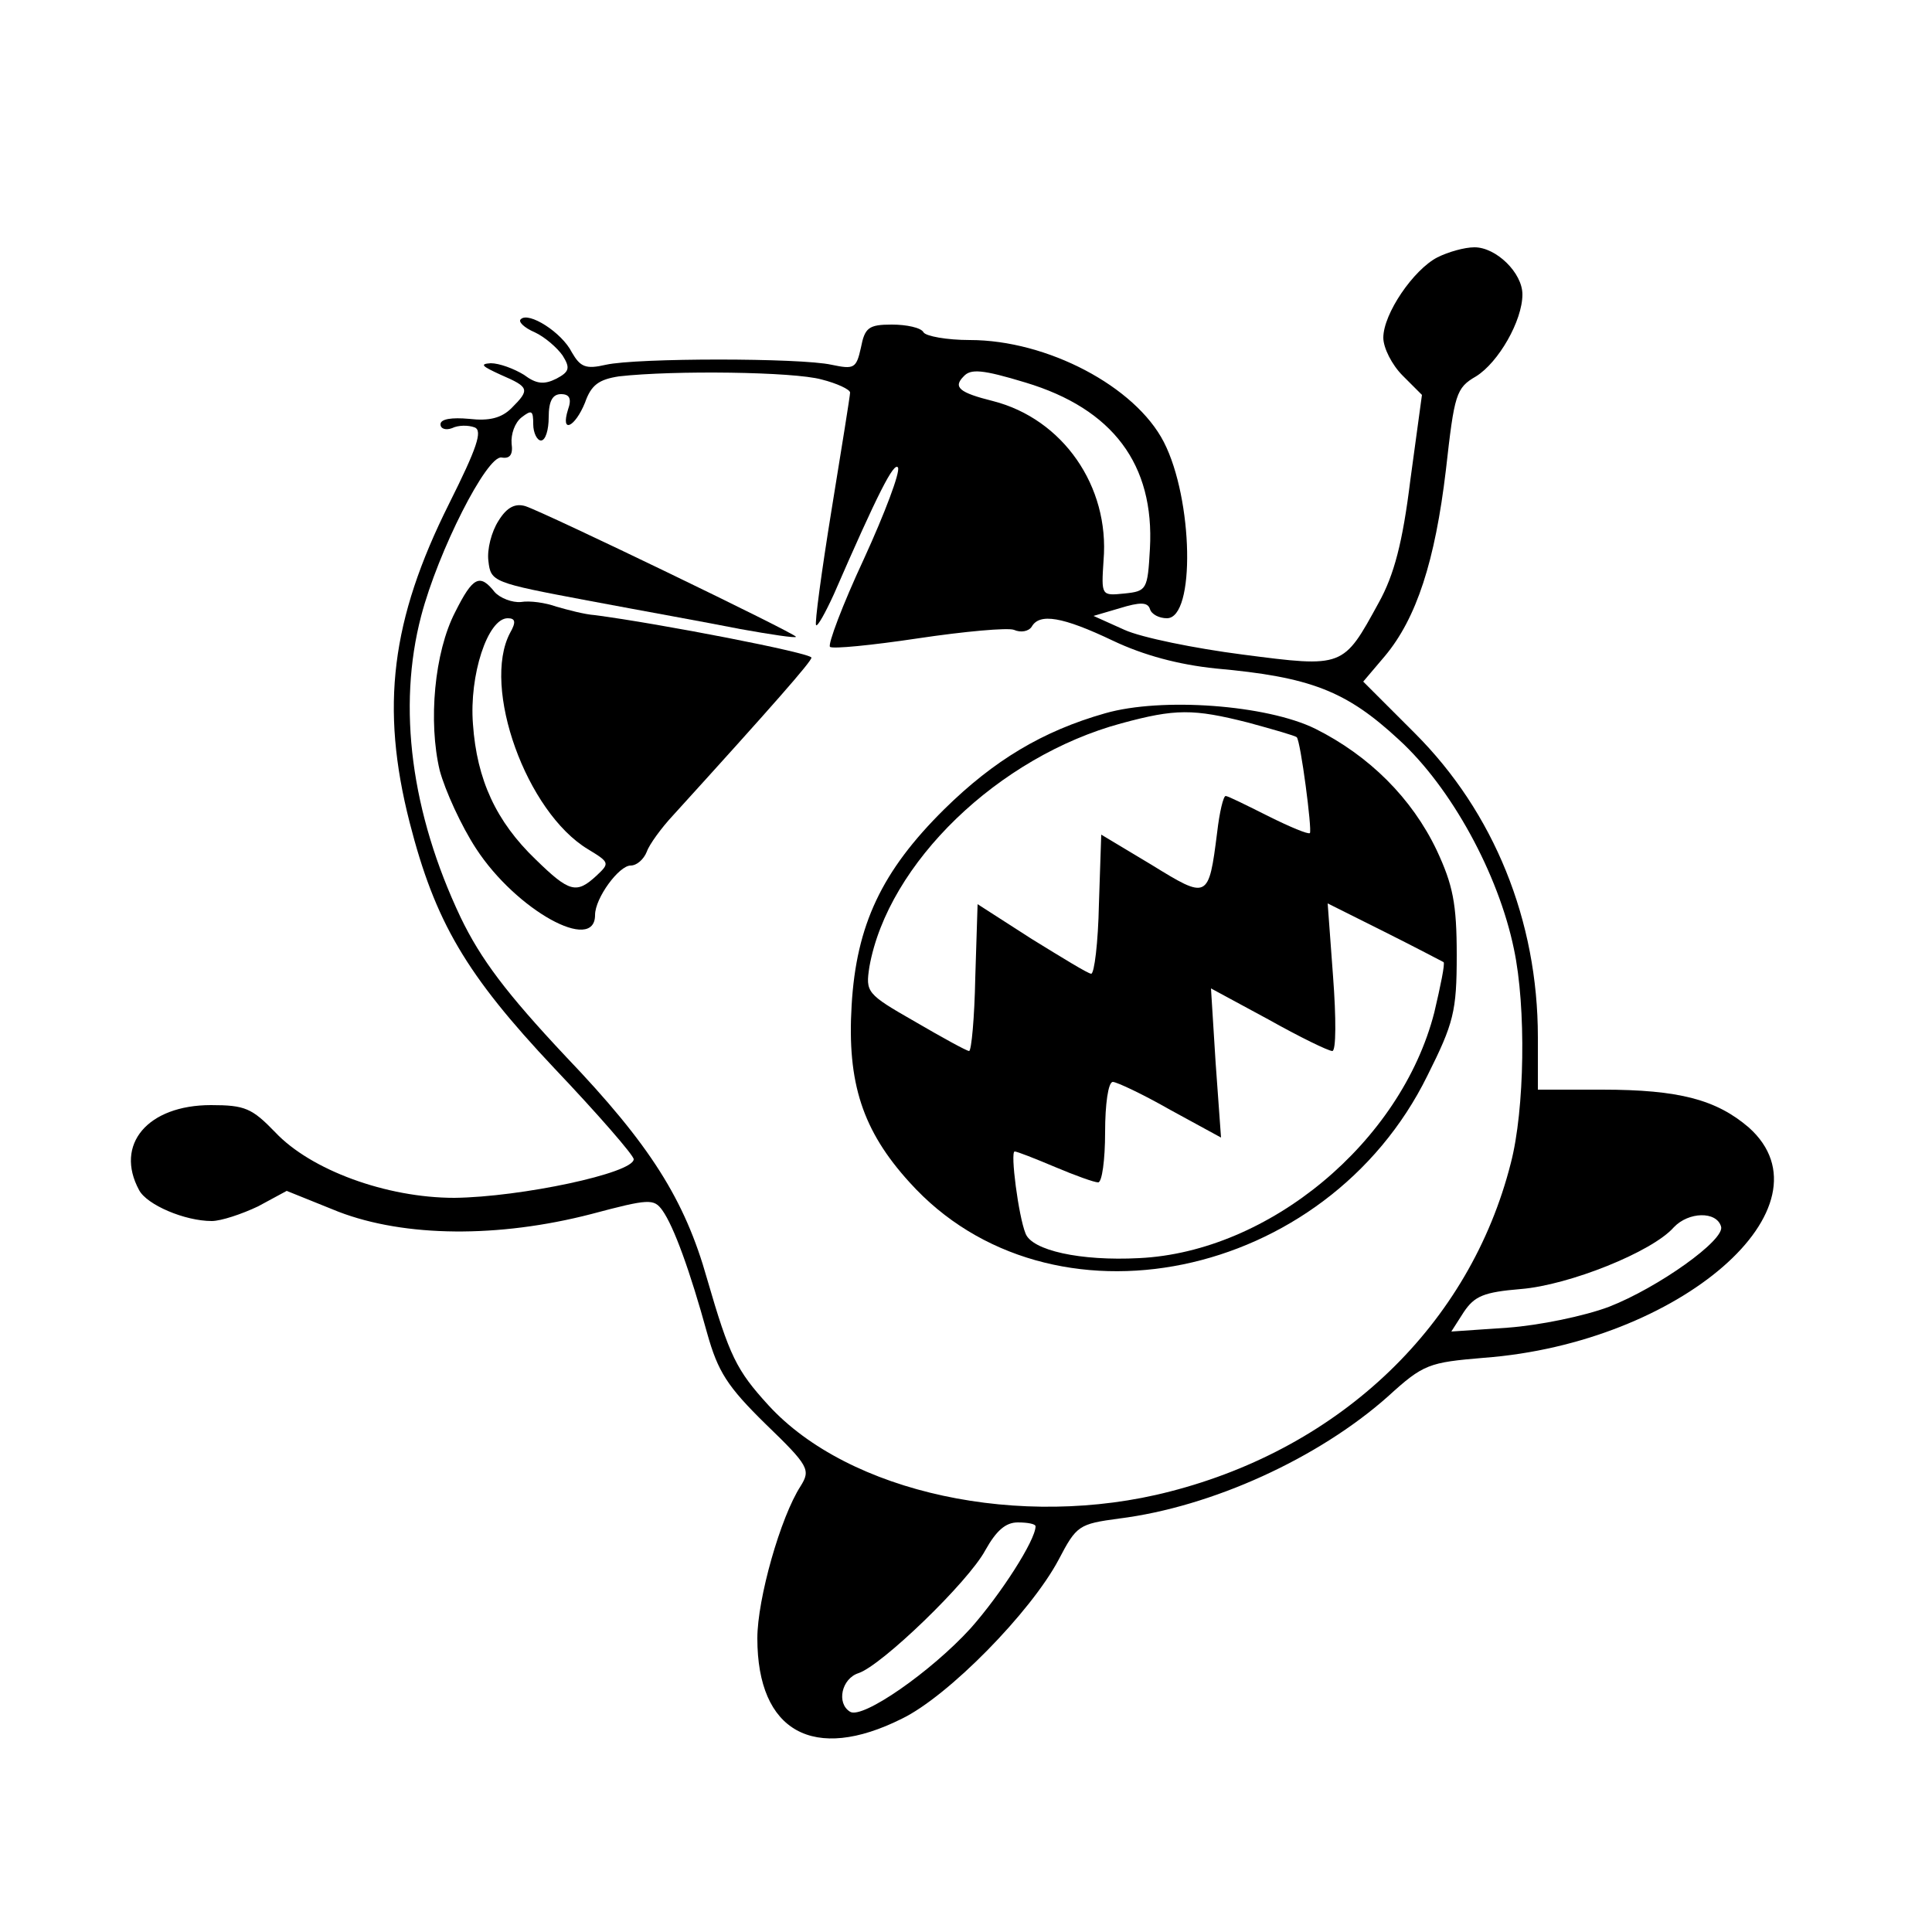 <?xml version="1.0" standalone="no"?>
<!DOCTYPE svg PUBLIC "-//W3C//DTD SVG 20010904//EN"
 "http://www.w3.org/TR/2001/REC-SVG-20010904/DTD/svg10.dtd">
<svg version="1.0" xmlns="http://www.w3.org/2000/svg"
 width="250pt" height="250pt" viewBox="0 0 250 250"
 preserveAspectRatio="xMidYMid meet">
<g transform="translate(0,250) scale(0.1,-0.1)"
fill="#000000" stroke="none">
<path d="M1860 2167 c-31 -16 -70 -73 -70 -104 0 -13 11 -35 25 -49 l25 -25
-15 -110 c-10 -81 -21 -123 -41 -159 -46 -84 -45 -84 -176 -67 -62 8 -131 22
-153 32 l-40 18 34 10 c26 8 36 8 39 -1 2 -7 12 -12 22 -12 37 0 34 154 -4
228 -37 72 -151 132 -251 132 -30 0 -57 5 -60 10 -3 6 -22 10 -41 10 -30 0
-35 -4 -40 -30 -6 -27 -9 -28 -38 -22 -40 9 -252 9 -292 0 -26 -6 -33 -3 -44
16 -13 26 -56 53 -66 43 -4 -3 4 -11 18 -17 13 -6 29 -20 36 -30 10 -16 9 -21
-8 -30 -16 -8 -26 -7 -42 5 -13 8 -32 15 -43 15 -15 -1 -11 -4 13 -15 37 -16
38 -19 14 -43 -13 -13 -29 -17 -55 -14 -22 2 -37 0 -37 -7 0 -6 7 -8 15 -5 8
4 21 4 29 1 11 -4 3 -27 -33 -99 -75 -150 -89 -263 -51 -412 33 -129 73 -197
187 -318 57 -60 103 -113 103 -118 0 -18 -146 -49 -232 -50 -88 0 -186 36
-232 85 -30 31 -39 35 -83 35 -82 0 -125 -51 -93 -110 10 -19 59 -40 94 -40
12 0 39 9 60 19 l37 20 67 -27 c86 -33 207 -34 327 -3 75 20 81 20 92 5 15
-21 36 -79 58 -159 14 -50 26 -69 76 -118 56 -54 58 -59 45 -80 -26 -40 -56
-146 -56 -197 0 -121 73 -161 187 -104 60 29 167 138 203 206 23 44 26 46 78
53 120 15 258 78 348 158 46 42 53 44 124 50 254 19 457 196 343 298 -42 36
-90 49 -190 49 l-83 0 0 68 c0 151 -57 291 -159 393 l-67 67 28 33 c41 49 65
123 79 241 11 98 13 106 39 121 29 18 60 72 60 106 0 28 -34 61 -62 61 -13 0
-34 -6 -48 -13z m-797 -158 c20 -5 37 -13 37 -17 0 -4 -11 -72 -24 -152 -13
-80 -22 -147 -20 -149 2 -2 12 16 23 40 57 131 78 172 83 164 3 -6 -17 -59
-44 -118 -28 -60 -47 -111 -44 -114 3 -3 54 2 114 11 60 9 116 14 124 11 9 -4
19 -2 23 4 10 18 40 13 105 -18 40 -19 85 -31 133 -36 123 -11 169 -29 237
-92 68 -62 129 -174 149 -271 16 -75 14 -208 -4 -277 -53 -209 -219 -368 -441
-425 -193 -50 -416 -2 -520 112 -41 45 -50 63 -79 163 -29 103 -74 174 -183
288 -77 82 -110 126 -136 180 -64 135 -82 272 -51 390 22 84 85 208 104 205
11 -2 15 4 13 18 -1 12 4 27 13 34 13 10 15 9 15 -9 0 -11 5 -21 10 -21 6 0
10 14 10 30 0 21 5 30 16 30 11 0 14 -6 9 -20 -10 -32 9 -23 22 9 8 23 18 30
44 34 71 8 226 6 262 -4z m264 -4 c113 -34 167 -106 161 -215 -3 -53 -4 -55
-33 -58 -30 -3 -30 -3 -27 43 8 96 -53 183 -143 206 -44 11 -52 18 -38 32 9
10 24 9 80 -8z m900 -1092 c6 -17 -81 -79 -145 -104 -32 -12 -90 -24 -131 -27
l-73 -5 16 25 c14 21 26 26 74 30 62 5 170 48 198 80 19 20 55 21 61 1z m-887
-388 c0 -18 -45 -88 -84 -132 -51 -56 -140 -118 -156 -108 -18 11 -11 43 11
50 30 10 142 118 164 159 14 25 26 36 42 36 13 0 23 -2 23 -5z"/>
<path d="M645 1826 c-9 -14 -15 -37 -13 -52 3 -27 6 -28 128 -51 69 -13 158
-29 198 -37 39 -7 72 -12 72 -10 0 4 -323 160 -350 169 -13 4 -24 -1 -35 -19z"/>
<path d="M589 1708 c-27 -52 -35 -142 -20 -205 7 -26 28 -72 47 -101 52 -80
154 -136 154 -86 0 22 31 64 46 64 8 0 17 8 21 18 3 9 19 31 34 47 129 142
179 199 179 204 0 6 -196 44 -280 55 -14 1 -36 7 -50 11 -14 5 -34 8 -46 6
-11 -1 -27 5 -34 13 -19 24 -28 20 -51 -26z m71 -27 c-37 -70 21 -232 101
-280 28 -17 28 -18 11 -34 -26 -24 -35 -22 -79 21 -51 49 -76 103 -81 175 -5
63 19 137 45 137 10 0 11 -5 3 -19z"/>
<path d="M1430 1577 c-81 -23 -144 -61 -208 -124 -81 -80 -114 -150 -120 -254
-6 -100 14 -162 75 -229 181 -201 539 -128 670 138 34 68 38 83 38 156 0 67
-5 91 -26 136 -32 67 -87 122 -157 157 -63 31 -199 41 -272 20z m185 -12 c33
-9 61 -17 63 -19 5 -5 20 -120 17 -124 -2 -2 -26 8 -54 22 -28 14 -52 26 -55
26 -3 0 -8 -21 -11 -47 -11 -87 -12 -87 -85 -42 l-65 39 -3 -90 c-1 -50 -6
-90 -10 -90 -4 0 -38 21 -77 45 l-70 45 -3 -95 c-1 -52 -5 -95 -8 -95 -3 0
-34 17 -70 38 -63 36 -64 38 -59 71 24 134 167 272 326 315 70 19 93 19 164 1z
m253 -310 c2 -2 -4 -31 -12 -65 -43 -168 -214 -310 -382 -318 -76 -4 -139 10
-147 32 -9 22 -20 106 -14 106 3 0 26 -9 52 -20 26 -11 51 -20 56 -20 5 0 9
29 9 65 0 36 4 65 10 65 5 0 39 -16 74 -36 l66 -36 -7 97 -6 96 74 -40 c41
-23 78 -41 83 -41 5 0 5 43 1 96 l-7 95 74 -37 c40 -20 74 -38 76 -39z"/>
</g>
</svg>
